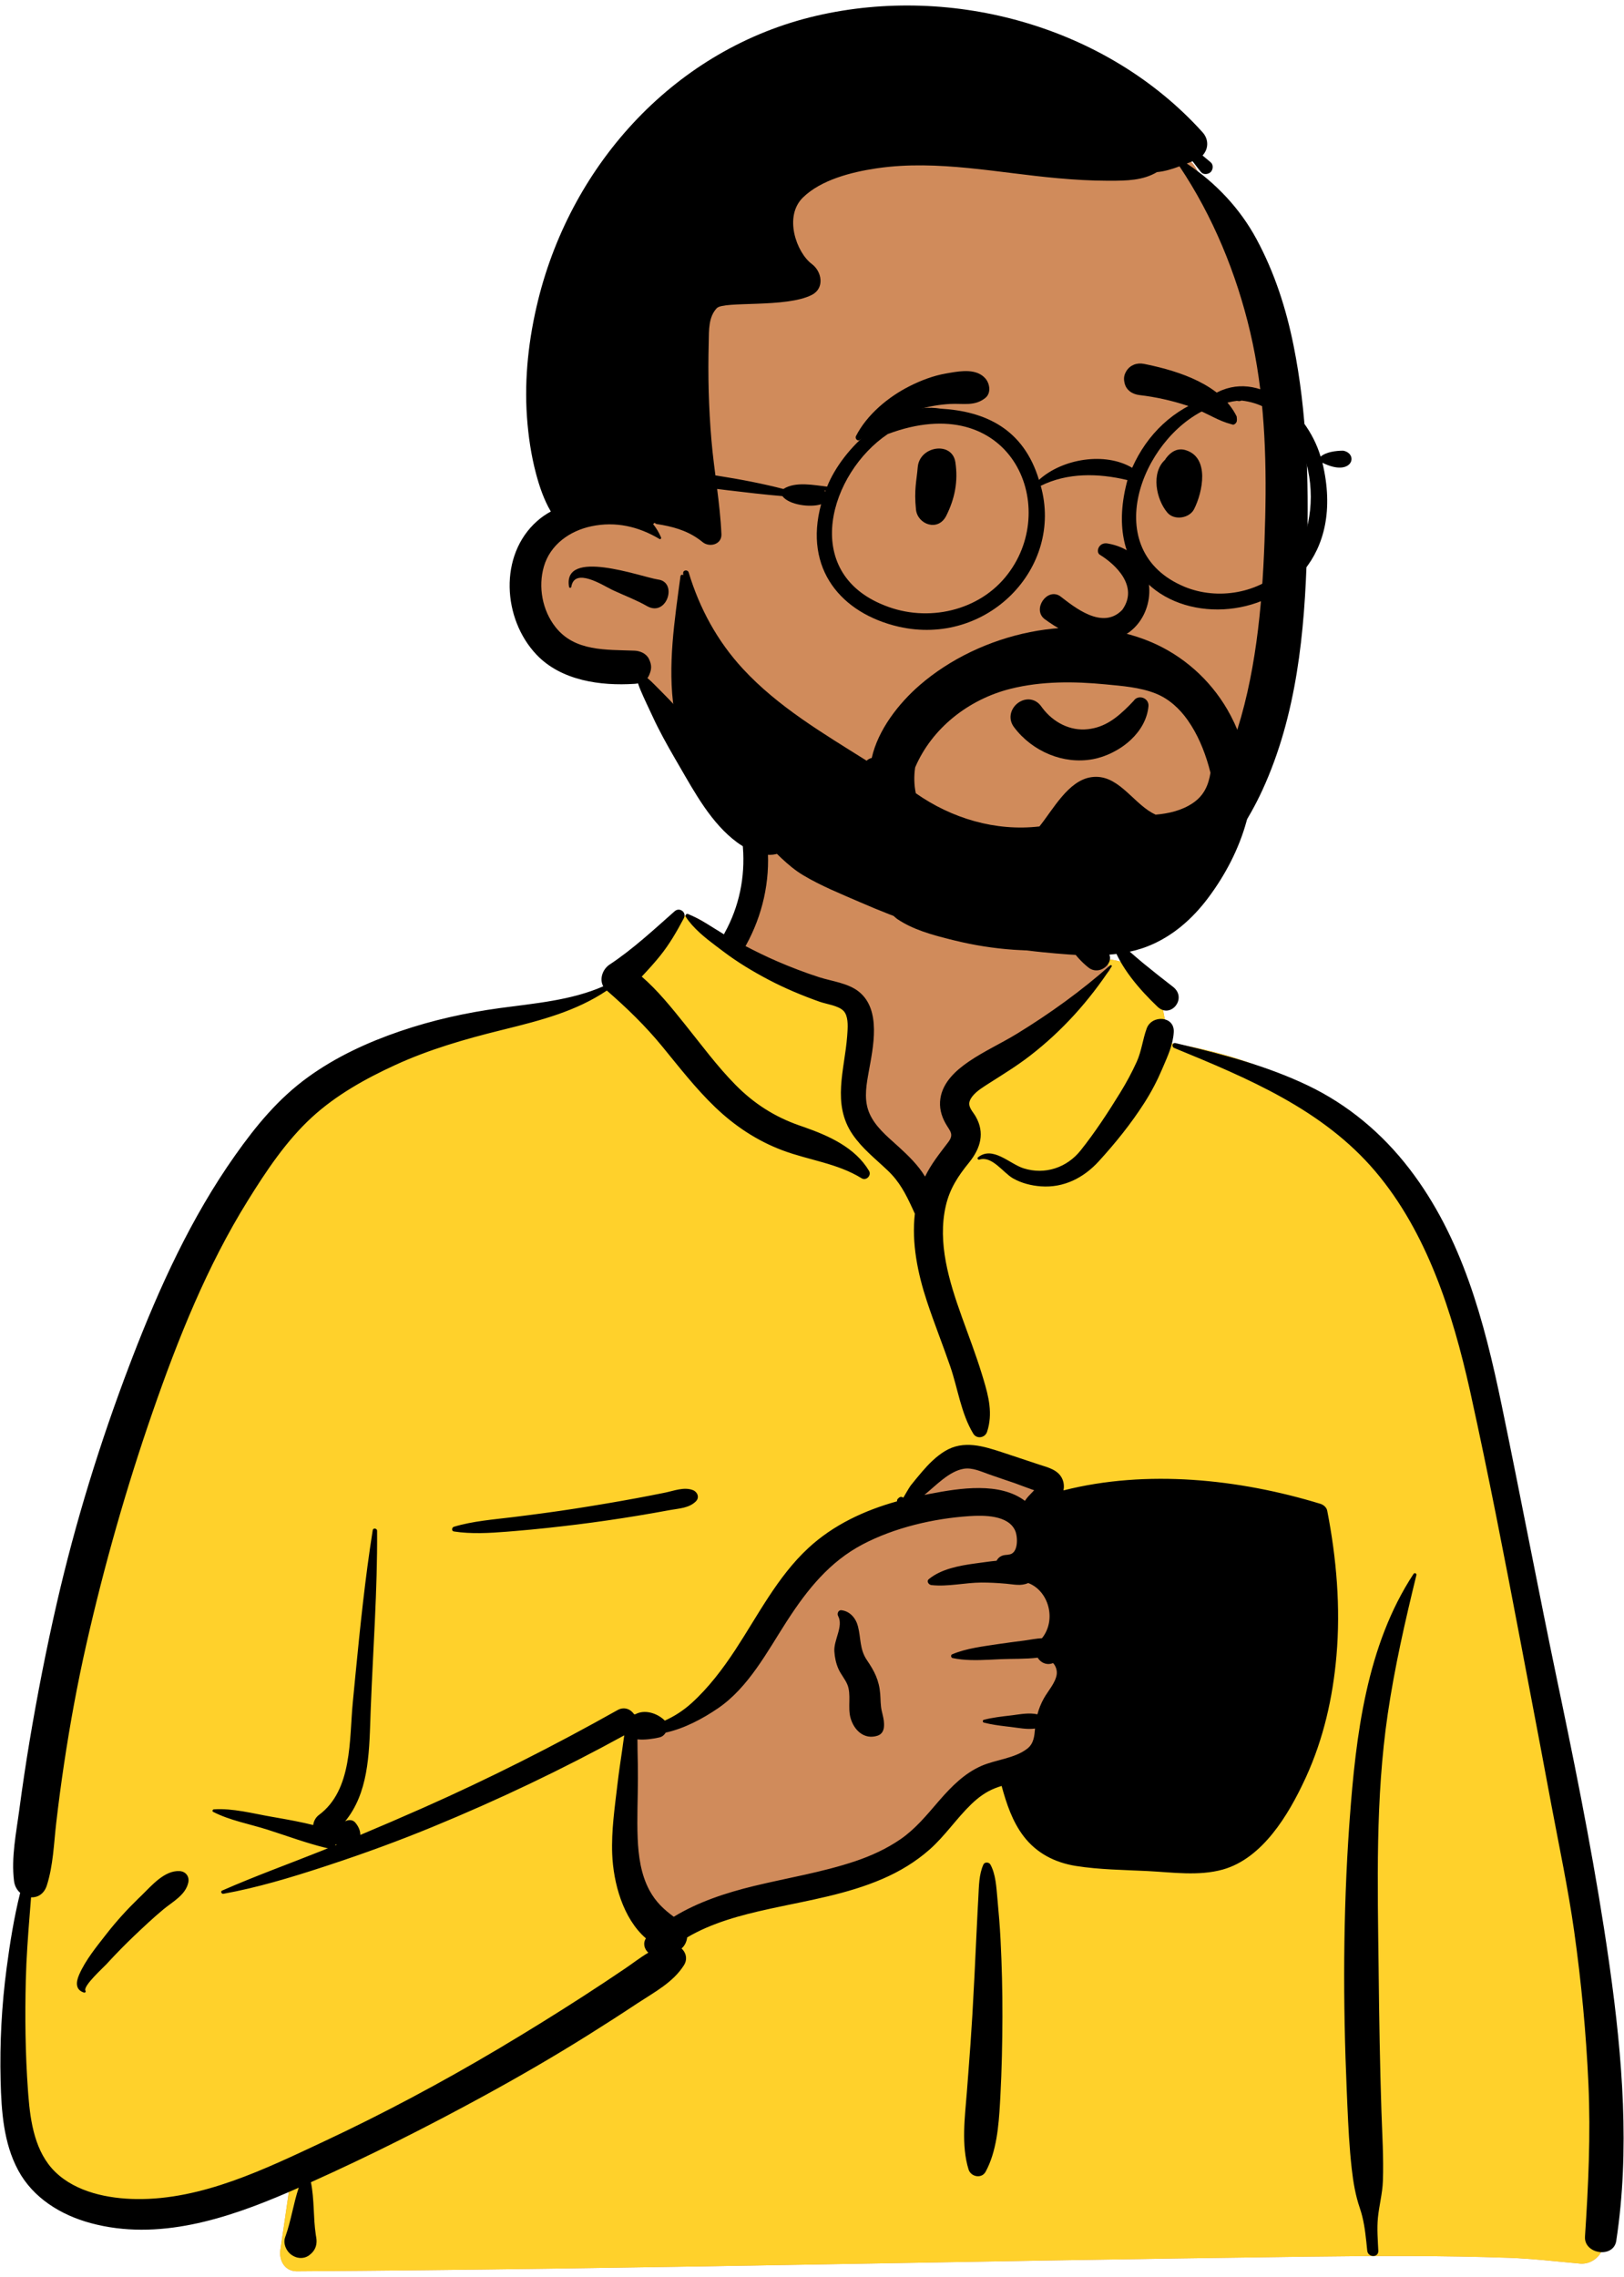 <svg width="107" height="150" viewBox="0 0 107 150" fill="none" xmlns="http://www.w3.org/2000/svg">
<path d="M59.652 92.115H90.898V130.561H59.652V92.115Z" fill="black"/>
<path fill-rule="evenodd" clip-rule="evenodd" d="M50.538 54.511C53.907 51.948 62.362 50.795 65.957 53.263C69.508 55.741 69.895 59.748 71.549 63.434C73.11 62.699 75.688 63.752 76.141 65.199C76.702 65.882 76.727 67.8 77.115 68.717C93.957 71.396 96.514 84.517 98.542 99.412C101.224 114.528 107.312 129.61 104.669 145.164C105.013 145.662 105.285 146.146 105.536 146.72C106.137 147.743 105.363 149.191 104.149 149.135C102.579 148.997 101.023 148.809 99.445 148.75C95.071 148.598 90.693 148.616 86.317 148.672L85.72 148.68C63.666 148.954 41.614 149.495 19.559 149.638C18.759 149.639 18.367 148.922 18.474 148.215C18.689 146.791 18.889 145.366 19.097 143.941C13.881 145.318 8.335 145.665 3.133 144.086C2.769 143.716 3.981 143.917 4.173 143.86C-0.614 140.592 0.816 133.706 1.24 128.746C3.877 111.752 4.806 92.949 14.994 78.448C19.402 72.53 25.864 67.844 33.289 66.79L33.495 66.762C35.666 66.473 38.086 66.379 39.984 65.199C42.119 63.496 43.029 60.35 45.275 60.32C46.016 60.31 47.025 61.248 48.111 61.884C48.192 60.484 48.947 59.303 49.114 58.217L49.128 58.124C49.301 56.858 49.063 55.719 50.538 54.511ZM86.735 99.861C82.002 96.576 69.775 98.227 69.495 98.411C68.879 98.816 68.613 98.852 68.28 99.377C67.951 99.421 67.622 99.466 67.293 99.513C66.634 99.728 67.123 100.538 67.884 100.249C67.426 102.223 68.774 103.626 69.31 105.577C69.485 106.21 69.317 107.349 69.31 107.997C69.362 108.822 70.276 109.797 70.123 110.625C69.582 113.568 66.646 116.439 67.884 119.293C68.704 120.906 71.171 121.728 72.81 122.276C76.208 123.579 82.127 122.227 84.101 119.293C85.154 117.729 86.374 113.782 87.001 112.558L87.141 110.616C87.484 105.789 87.789 100.593 86.735 99.861Z" fill="#D08B5B"/>
<path fill-rule="evenodd" clip-rule="evenodd" d="M45.1 60.329L46.454 61.16L54.321 65.045C55.846 65.472 56.609 65.983 56.609 66.579V72.649C56.609 73.461 58.04 75.302 60.903 78.171L63.547 75.537L63.488 75.192C63.236 73.706 63.111 72.712 63.111 72.21C63.111 71.67 65.698 69.62 70.872 66.06L73.136 63.931L72.895 63.197C74.29 63.263 75.804 64.122 76.141 65.199C76.702 65.882 76.727 67.8 77.115 68.717C93.957 71.396 96.514 84.517 98.542 99.412C101.224 114.528 107.312 129.61 104.669 145.164C105.013 145.662 105.285 146.146 105.536 146.72C106.137 147.743 105.363 149.191 104.149 149.135C102.579 148.997 101.023 148.809 99.445 148.75C95.071 148.598 90.693 148.616 86.317 148.672L85.72 148.68C63.666 148.954 41.614 149.495 19.559 149.638C18.759 149.639 18.367 148.922 18.474 148.215C18.689 146.791 18.889 145.366 19.097 143.941C13.881 145.318 8.335 145.665 3.133 144.086C2.769 143.716 3.981 143.917 4.173 143.86C-0.614 140.592 0.816 133.706 1.24 128.746C3.877 111.752 4.806 92.949 14.994 78.448C19.402 72.53 25.864 67.844 33.289 66.79L33.495 66.762L33.702 66.735C35.819 66.466 38.146 66.342 39.984 65.199C42.062 63.541 42.98 60.515 45.1 60.329ZM63.95 95.954C63.179 95.954 61.598 97.151 59.209 99.546L58.999 99.643C56.111 100.983 54.198 102.146 53.26 103.131L53.226 103.166C52.278 104.182 50.401 106.885 47.594 111.273L43.53 113.674H41.992L40.898 121.609L43.53 127.275L49.493 125.268L59.209 122.709L64.785 117.058L67.93 116.003C67.548 117.104 67.41 118.2 67.884 119.293C68.704 120.906 71.171 121.728 72.81 122.276C76.208 123.579 82.127 122.227 84.101 119.293C85.154 117.729 86.374 113.782 87.001 112.558L87.182 110.036C87.506 105.381 87.747 100.564 86.735 99.861C82.002 96.576 69.775 98.227 69.495 98.411C68.879 98.816 68.613 98.852 68.28 99.377L68.108 99.401L69.078 98.086L68.734 97.902C66.283 96.603 64.688 95.954 63.95 95.954ZM67.884 100.249C67.446 102.138 68.662 103.505 69.238 105.33L67.768 102.518L67.768 100.286C67.806 100.276 67.845 100.264 67.884 100.249Z" fill="#FFD12B"/>
<path fill-rule="evenodd" clip-rule="evenodd" d="M44.45 60.035C44.777 59.746 45.26 60.11 45.053 60.5C44.586 61.378 44.108 62.21 43.481 62.986C43.102 63.456 42.695 63.901 42.282 64.341C43.34 65.256 44.248 66.391 45.104 67.455C46.2 68.816 47.236 70.234 48.465 71.479C49.678 72.707 51.019 73.566 52.641 74.138L52.968 74.252C54.597 74.823 56.338 75.595 57.256 77.136C57.437 77.44 57.073 77.815 56.766 77.626C55.171 76.638 53.296 76.44 51.559 75.788C49.882 75.158 48.419 74.188 47.127 72.951C45.837 71.715 44.754 70.31 43.625 68.934C42.507 67.573 41.304 66.411 39.983 65.26C37.944 66.631 35.616 67.227 33.249 67.813L32.991 67.877C30.621 68.463 28.264 69.144 26.041 70.165C24.081 71.065 22.153 72.14 20.556 73.604C18.861 75.159 17.542 77.144 16.335 79.085C13.634 83.428 11.735 88.186 10.063 93.002C8.325 98.011 6.871 103.12 5.697 108.291C5.1 110.921 4.615 113.569 4.216 116.236C4.024 117.521 3.854 118.808 3.704 120.098C3.545 121.476 3.508 122.893 3.085 124.218C2.904 124.785 2.475 125.021 2.047 125.001L1.96 126.089C1.844 127.539 1.737 128.99 1.7 130.449C1.64 132.876 1.667 135.295 1.842 137.716L1.867 138.047C2.004 139.814 2.311 141.799 3.641 143.093C5.018 144.433 7.136 144.855 8.992 144.879C13.316 144.935 17.478 142.894 21.303 141.103C25.244 139.259 29.076 137.212 32.817 134.992C34.722 133.861 36.606 132.693 38.467 131.491C39.38 130.901 40.286 130.301 41.186 129.691C41.701 129.341 42.19 128.958 42.714 128.649C42.457 128.409 42.343 128.033 42.558 127.705C41.041 126.39 40.41 124.043 40.336 122.143C40.277 120.61 40.502 119.081 40.681 117.563C40.771 116.797 40.882 116.033 40.997 115.27C41.042 114.969 41.077 114.647 41.13 114.329C37.035 116.578 32.826 118.58 28.504 120.359C26.289 121.271 24.046 122.091 21.771 122.842L21.311 122.994C19.155 123.699 16.949 124.364 14.721 124.767C14.602 124.789 14.505 124.613 14.633 124.557C16.804 123.6 19.05 122.793 21.254 121.911L21.616 121.764C21.574 121.761 21.531 121.756 21.486 121.745C20.194 121.433 18.911 120.953 17.644 120.549C16.467 120.173 15.146 119.938 14.046 119.371C13.961 119.327 14.009 119.21 14.091 119.204C15.327 119.119 16.669 119.478 17.88 119.69L18.336 119.77C19.098 119.904 19.878 120.049 20.637 120.237C20.664 119.983 20.806 119.728 21.008 119.578C23.232 117.933 23.006 114.61 23.244 112.159L23.42 110.34C23.73 107.156 24.058 103.972 24.557 100.812C24.584 100.643 24.845 100.691 24.846 100.851C24.872 104.768 24.576 108.668 24.427 112.579L24.404 113.221C24.322 115.634 24.258 118.14 22.737 119.997C22.95 119.873 23.237 119.873 23.41 120.078C23.621 120.33 23.744 120.612 23.74 120.89C25.114 120.314 26.483 119.723 27.845 119.12C32.224 117.182 36.511 115.013 40.685 112.666C41.134 112.413 41.561 112.611 41.783 112.945L41.815 112.94C41.82 112.939 41.826 112.939 41.831 112.939L41.863 112.937C41.864 112.937 41.866 112.937 41.867 112.937C42.454 112.615 43.255 112.844 43.759 113.315C43.774 113.329 43.786 113.344 43.8 113.359C44.438 113.073 45.034 112.687 45.575 112.197C46.681 111.194 47.619 109.955 48.436 108.712C49.941 106.423 51.22 103.878 53.253 101.993C54.905 100.462 56.953 99.509 59.102 98.911C59.093 98.848 59.117 98.781 59.16 98.737C59.27 98.624 59.349 98.585 59.492 98.653C59.503 98.659 59.51 98.667 59.514 98.675L59.724 98.317C59.839 98.123 59.956 97.927 59.997 97.876C60.241 97.569 60.492 97.264 60.747 96.966C61.179 96.461 61.671 95.963 62.241 95.613C63.49 94.847 64.802 95.28 66.086 95.699C66.861 95.952 67.634 96.214 68.409 96.471L68.488 96.497C69.066 96.682 69.741 96.844 69.999 97.455C70.102 97.697 70.117 97.948 70.07 98.192C75.552 96.798 81.642 97.439 86.993 99.074C87.198 99.137 87.403 99.305 87.446 99.527C88.059 102.668 88.332 105.89 88.055 109.085C87.816 111.842 87.204 114.545 86.052 117.07L85.986 117.212C84.903 119.552 83.187 122.436 80.565 123.17C78.982 123.613 77.232 123.352 75.617 123.27C74.048 123.192 72.445 123.18 70.89 122.934C69.506 122.714 68.294 122.094 67.438 120.97C66.7 120 66.312 118.827 65.993 117.661C65.848 117.707 65.703 117.756 65.561 117.812C64.959 118.047 64.45 118.425 63.989 118.871C63.016 119.812 62.262 120.956 61.244 121.854C60.323 122.667 59.273 123.299 58.147 123.785C55.814 124.793 53.31 125.195 50.842 125.729L50.67 125.767C48.812 126.174 46.916 126.674 45.275 127.641C45.243 127.925 45.114 128.193 44.906 128.368C45.195 128.64 45.317 129.07 45.063 129.473C44.353 130.599 43.13 131.24 42.032 131.96L41.961 132.007C40.881 132.722 39.791 133.423 38.693 134.11C36.46 135.507 34.18 136.827 31.869 138.089C28.15 140.119 24.352 142.033 20.485 143.77C20.718 144.911 20.633 146.087 20.807 147.236L20.834 147.4C20.909 147.826 20.808 148.183 20.514 148.461L20.483 148.49L20.483 148.486L20.456 148.511L20.447 148.519L20.45 148.516C20.416 148.547 20.381 148.576 20.345 148.601L20.3 148.63C20.017 148.802 19.653 148.8 19.363 148.648L19.33 148.63L19.274 148.598C18.891 148.378 18.627 147.833 18.786 147.4C19.176 146.335 19.324 145.199 19.684 144.128L19.398 144.255L19.021 144.419C14.945 146.181 10.416 147.664 5.975 146.463C4.012 145.933 2.178 144.81 1.196 142.98C0.229 141.18 0.093 139.089 0.041 137.087C-0.022 134.615 0.111 132.105 0.437 129.654C0.656 128.009 0.921 126.333 1.329 124.705C1.119 124.52 0.965 124.254 0.924 123.925C0.731 122.37 1.069 120.754 1.275 119.207C1.477 117.697 1.7 116.189 1.952 114.687C2.461 111.652 3.053 108.624 3.741 105.625C4.967 100.287 6.585 95.044 8.534 89.927L8.704 89.481C10.505 84.804 12.589 80.226 15.492 76.117C16.881 74.151 18.349 72.368 20.311 70.952C22.149 69.624 24.222 68.669 26.362 67.938C28.504 67.207 30.706 66.718 32.946 66.413C35.222 66.103 37.623 65.913 39.746 64.981C39.477 64.5 39.708 63.851 40.16 63.552C41.681 62.548 43.087 61.242 44.45 60.035ZM93.134 103.693C93.198 103.596 93.349 103.657 93.321 103.771C92.581 106.799 91.887 109.833 91.434 112.919C90.615 118.488 90.766 124.13 90.833 129.74L90.836 130.031C90.87 133.052 90.918 136.075 91.018 139.095C91.069 140.622 91.168 142.164 91.114 143.691C91.085 144.52 90.864 145.304 90.785 146.122C90.717 146.838 90.778 147.565 90.812 148.282C90.835 148.759 90.131 148.738 90.083 148.282L90.022 147.692C89.942 146.945 89.844 146.203 89.599 145.488C89.304 144.628 89.163 143.783 89.061 142.881C88.904 141.497 88.835 140.1 88.774 138.707L88.733 137.743C88.481 131.921 88.489 126.072 88.898 120.256L88.928 119.84C89.332 114.343 90.034 108.403 93.134 103.693ZM77.367 69.044C77.174 68.964 77.242 68.672 77.456 68.723L77.845 68.816C80.696 69.498 83.495 70.238 86.156 71.507C88.819 72.778 91.073 74.674 92.864 77.006C96.346 81.54 97.793 87.049 98.935 92.553C100.205 98.669 101.361 104.807 102.641 110.922L102.879 112.06C104.064 117.755 105.183 123.453 106.007 129.215L106.066 129.633C106.897 135.558 107.397 141.689 106.49 147.629C106.311 148.805 104.353 148.512 104.43 147.351C104.651 143.994 104.809 140.654 104.656 137.29C104.503 133.925 104.187 130.575 103.717 127.239C103.32 124.432 102.73 121.659 102.207 118.875L102.125 118.435C101.687 116.066 101.236 113.7 100.786 111.333L100.113 107.79C99.104 102.485 98.076 97.175 96.914 91.904L96.846 91.593C95.709 86.522 94.032 81.209 90.622 77.181C87.161 73.094 82.207 71.035 77.367 69.044ZM64.792 122.841C64.875 122.656 65.166 122.676 65.255 122.841C65.606 123.487 65.645 124.313 65.712 125.043L65.719 125.118C65.803 126.008 65.877 126.902 65.923 127.796C66.01 129.491 66.051 131.185 66.046 132.883C66.04 134.623 66.005 136.361 65.912 138.099L65.886 138.565C65.8 140.075 65.657 141.759 64.939 143.079C64.677 143.559 63.968 143.418 63.816 142.932C63.321 141.343 63.575 139.459 63.703 137.832L63.801 136.562C63.899 135.292 63.992 134.021 64.066 132.749C64.167 131.01 64.251 129.268 64.331 127.528C64.357 126.962 64.385 126.397 64.415 125.832L64.461 124.984C64.5 124.275 64.497 123.496 64.792 122.841ZM9.102 125.093L9.322 124.881C9.995 124.223 10.845 123.21 11.84 123.272C12.237 123.297 12.49 123.627 12.408 124.017C12.232 124.85 11.381 125.283 10.768 125.792C10.097 126.35 9.464 126.946 8.832 127.547C8.272 128.081 7.733 128.629 7.208 129.195L7.011 129.408C6.823 129.614 5.48 130.827 5.625 131.141L5.633 131.156C5.674 131.216 5.607 131.299 5.54 131.278C4.96 131.095 4.996 130.598 5.215 130.095C5.636 129.129 6.374 128.235 7.017 127.41C7.66 126.586 8.355 125.82 9.102 125.093ZM66.892 100.859C66.444 99.801 64.793 99.823 63.855 99.886C61.495 100.046 58.941 100.642 56.84 101.745C54.663 102.888 53.196 104.719 51.884 106.744L51.822 106.839C50.543 108.826 49.311 111.178 47.308 112.544C46.288 113.24 45.097 113.875 43.859 114.15C43.774 114.3 43.636 114.418 43.456 114.461L43.372 114.48C43.02 114.558 42.472 114.644 41.999 114.592C42.002 114.823 41.999 115.053 42.005 115.272C42.022 115.9 42.029 116.53 42.029 117.159C42.029 118.475 41.959 119.794 42.014 121.11C42.062 122.274 42.227 123.491 42.786 124.531C43.196 125.295 43.738 125.8 44.392 126.282C46 125.303 47.818 124.706 49.664 124.257C51.896 123.715 54.181 123.352 56.362 122.616C57.412 122.262 58.421 121.798 59.336 121.169C60.306 120.5 61.047 119.595 61.81 118.71L61.929 118.573C62.708 117.681 63.557 116.827 64.657 116.344C65.605 115.927 66.853 115.853 67.681 115.208C68.115 114.871 68.151 114.382 68.196 113.88C67.666 113.956 67.104 113.835 66.576 113.773L66.302 113.741C65.802 113.681 65.313 113.616 64.821 113.489C64.73 113.465 64.73 113.328 64.821 113.304C65.403 113.154 65.979 113.09 66.576 113.02L66.716 113.003C67.255 112.932 67.822 112.825 68.352 112.944C68.447 112.583 68.584 112.238 68.776 111.893C69.046 111.408 69.557 110.858 69.626 110.292C69.647 110.123 69.607 109.923 69.528 109.774L69.5 109.723C69.466 109.662 69.427 109.602 69.368 109.564C69.362 109.572 69.348 109.58 69.319 109.59C68.912 109.718 68.556 109.519 68.368 109.212C67.567 109.311 66.694 109.278 65.943 109.311L65.184 109.347C64.373 109.385 63.525 109.401 62.763 109.237C62.656 109.214 62.624 109.037 62.731 108.992C63.668 108.591 64.804 108.464 65.807 108.31C66.368 108.224 66.932 108.158 67.494 108.083C67.868 108.032 68.265 107.949 68.653 107.929C69.624 106.72 69.101 104.813 67.748 104.293C67.255 104.509 66.812 104.383 66.274 104.337C65.737 104.291 65.198 104.26 64.659 104.262C63.578 104.267 62.432 104.551 61.362 104.428C61.188 104.408 61.026 104.177 61.199 104.036C62.018 103.367 63.193 103.15 64.233 103.007L64.448 102.978C64.797 102.933 65.221 102.866 65.661 102.826C65.761 102.632 65.939 102.486 66.207 102.45C66.287 102.439 66.367 102.432 66.447 102.425L66.446 102.418C67.1 102.386 67.071 101.283 66.892 100.859ZM22.129 121.504C22.117 121.521 22.105 121.538 22.091 121.555L22.071 121.579L22.178 121.535L22.129 121.504ZM78.302 98.494C75.549 98.198 72.793 98.261 70.033 98.34C69.812 99.062 69.044 99.677 68.299 99.7C68.883 100.587 68.943 101.787 68.534 102.727C69.402 103.073 70.15 103.693 70.604 104.576C71.234 105.801 71.151 107.164 70.529 108.296C71.06 108.776 71.374 109.557 71.342 110.292C71.307 111.112 70.818 111.812 70.412 112.491C69.972 113.226 69.958 113.872 69.823 114.695C69.625 115.898 68.813 116.628 67.768 117.084L67.823 117.302C68.093 118.35 68.428 119.456 69.198 120.223C70.189 121.209 71.726 121.2 73.035 121.262L73.099 121.265C74.297 121.325 75.495 121.395 76.694 121.463L77.593 121.513C78.972 121.589 80.297 121.598 81.424 120.687C83.262 119.199 84.523 116.737 85.321 114.558C86.996 109.983 87.016 104.962 86.247 100.198C83.669 99.367 80.994 98.783 78.302 98.494ZM55.415 106.084L55.435 106.085C56.002 106.15 56.391 106.608 56.529 107.152C56.731 107.943 56.632 108.657 57.117 109.371C57.615 110.105 57.922 110.692 57.994 111.599C58.024 111.972 58.01 112.344 58.093 112.709L58.153 112.965C58.217 113.237 58.27 113.5 58.238 113.793C58.209 114.06 58.079 114.268 57.811 114.354C56.937 114.633 56.262 113.99 56.037 113.176C55.842 112.474 56.102 111.636 55.827 110.976C55.675 110.611 55.394 110.305 55.235 109.936C55.077 109.571 54.998 109.19 54.973 108.793C54.925 108.043 55.589 107.141 55.219 106.461C55.14 106.316 55.229 106.079 55.415 106.084ZM43.81 98.34C44.401 98.22 45.073 97.945 45.656 98.174C45.956 98.291 46.104 98.657 45.851 98.911C45.411 99.352 44.771 99.376 44.179 99.48L44.127 99.489C43.426 99.619 42.724 99.742 42.021 99.858C40.699 100.077 39.374 100.27 38.044 100.435C36.678 100.604 35.308 100.754 33.936 100.867L33.405 100.911C32.246 101.003 31.04 101.073 29.903 100.896C29.738 100.87 29.765 100.63 29.903 100.588C31.149 100.211 32.515 100.11 33.803 99.951C35.172 99.781 36.539 99.602 37.902 99.389C39.263 99.177 40.622 98.948 41.977 98.697C42.589 98.583 43.2 98.464 43.81 98.34ZM65.157 97.131C64.638 96.947 64.067 96.675 63.504 96.766C62.534 96.923 61.671 97.868 60.903 98.49L61.288 98.415C63.261 98.036 65.874 97.628 67.53 98.881C67.534 98.874 67.537 98.867 67.542 98.859C67.676 98.656 67.831 98.498 68 98.325C68.016 98.309 68.032 98.294 68.047 98.278L68.138 98.181L67.93 98.108C67.483 97.951 66.953 97.747 66.87 97.717L66.864 97.715C66.294 97.522 65.724 97.332 65.157 97.131ZM48.947 55.812C48.866 54.768 50.491 54.777 50.572 55.812C50.747 58.071 50.239 60.308 49.144 62.289C49.135 62.303 49.127 62.316 49.118 62.33C49.803 62.686 50.496 63.027 51.204 63.333C52.11 63.724 53.033 64.079 53.972 64.381C54.822 64.654 55.869 64.762 56.583 65.331C58.09 66.529 57.524 69.017 57.234 70.629L57.189 70.884C57.044 71.714 56.94 72.565 57.29 73.361C57.664 74.212 58.42 74.843 59.094 75.451L59.231 75.575C59.828 76.119 60.511 76.78 60.949 77.517C61.349 76.69 61.895 76.015 62.471 75.255C62.883 74.712 62.59 74.533 62.294 74.003C62.01 73.493 61.871 72.949 61.96 72.367C62.124 71.292 62.984 70.516 63.839 69.933C64.85 69.244 65.978 68.734 67.023 68.093C69.17 66.777 71.26 65.272 73.144 63.601C73.196 63.554 73.286 63.615 73.244 63.678C71.756 65.939 70.012 67.894 67.868 69.552C66.998 70.225 66.085 70.783 65.165 71.369L64.901 71.539C64.532 71.778 64.071 72.097 63.904 72.504C63.736 72.913 64.095 73.222 64.287 73.561C64.9 74.637 64.604 75.641 63.878 76.554L63.845 76.596C63.123 77.484 62.577 78.31 62.315 79.445C61.754 81.882 62.536 84.421 63.355 86.709L63.387 86.799C63.83 88.032 64.301 89.256 64.686 90.509L64.792 90.856C65.141 92.009 65.426 93.146 65.035 94.331C64.902 94.734 64.352 94.829 64.123 94.45C63.317 93.112 63.116 91.502 62.611 90.031C62.118 88.597 61.553 87.189 61.077 85.75C60.464 83.897 60.054 81.901 60.277 79.957C60.27 79.946 60.263 79.935 60.258 79.923L60.102 79.582C59.676 78.659 59.266 77.853 58.492 77.118C57.686 76.35 56.81 75.671 56.175 74.742C54.797 72.724 55.649 70.479 55.816 68.273L55.835 68.002C55.865 67.544 55.882 66.922 55.582 66.605C55.245 66.248 54.455 66.157 54.008 65.999C52.853 65.59 51.715 65.114 50.631 64.543C49.599 63.999 48.599 63.398 47.668 62.694L47.196 62.339C46.452 61.778 45.68 61.165 45.181 60.401C45.123 60.313 45.221 60.171 45.325 60.214C46.158 60.551 46.919 61.088 47.699 61.556C47.711 61.527 47.725 61.498 47.741 61.469C48.705 59.726 49.101 57.794 48.947 55.812ZM75.552 67.757C75.883 66.847 77.396 66.918 77.335 67.998C77.289 68.828 76.936 69.577 76.614 70.33L76.58 70.411C76.247 71.196 75.862 71.933 75.402 72.653C74.523 74.029 73.493 75.305 72.393 76.51C71.396 77.602 70.088 78.27 68.579 78.159C67.944 78.112 67.303 77.951 66.746 77.634C66.084 77.257 65.366 76.126 64.522 76.4C64.441 76.426 64.365 76.307 64.435 76.25C65.409 75.466 66.515 76.682 67.448 76.974C68.853 77.415 70.295 76.928 71.199 75.793C72.144 74.608 73.013 73.281 73.806 71.99C74.21 71.335 74.577 70.655 74.895 69.954C75.215 69.247 75.288 68.478 75.552 67.757ZM73.286 62.161C73.246 62.035 73.402 61.916 73.512 61.988C74.152 62.404 74.707 62.954 75.297 63.436C75.952 63.971 76.612 64.496 77.282 65.011C78.259 65.764 77.126 67.149 76.266 66.327C75.089 65.203 73.801 63.733 73.286 62.161ZM69.772 57.76C70.032 56.758 71.57 57.172 71.346 58.162L71.339 58.192C70.914 59.827 71.519 61.492 72.809 62.553L72.857 62.591C73.674 63.244 72.517 64.386 71.708 63.739C69.943 62.328 69.209 59.93 69.772 57.76Z" fill="black"/>
<path fill-rule="evenodd" clip-rule="evenodd" d="M82.63 22.219C84.179 21.105 81.869 17.439 81.085 16.349C80.402 14.926 79.719 13.503 79.036 12.08C79.12 10.913 77.981 9.875 76.857 10.23C75.879 9.528 74.24 9.864 73.743 10.964C62.926 6.246 44.209 8.209 43.241 22.766C41.149 26.91 39.075 31.09 37.218 35.347C34.642 35.485 33.394 38.618 34.927 40.644C35.132 43.932 37.214 44.192 39.993 44.046C41.109 44.34 42.266 44.5 43.103 45.363C43.739 46.014 44.172 46.839 44.589 47.64C46.515 51.336 48.962 54.532 52.279 57.089C57.437 60.954 64.419 63.729 70.851 61.847C84.678 56.41 87.394 34.681 82.63 22.219Z" fill="#D08B5B"/>
<path fill-rule="evenodd" clip-rule="evenodd" d="M53.773 1.043C62.807 -1.058 72.956 1.762 79.226 8.708C79.667 9.196 79.619 9.831 79.231 10.243C79.412 10.39 79.589 10.541 79.769 10.693C79.957 10.852 79.93 11.173 79.769 11.335C79.61 11.494 79.279 11.527 79.128 11.335L78.904 11.053C78.793 10.912 78.683 10.771 78.576 10.626C78.447 10.674 78.32 10.724 78.194 10.773C80.109 12.048 81.707 13.741 82.801 15.779C83.986 17.984 84.742 20.337 85.233 22.786C86.109 27.153 86.236 31.633 86.119 36.075L86.113 36.313C85.962 41.666 85.44 47.109 83.185 52.032C81.377 55.977 78.164 59.605 74.135 61.333C71.815 62.327 69.32 62.751 66.8 62.573C65.471 62.481 64.147 62.271 62.853 61.95L62.542 61.873C61.364 61.577 60.142 61.235 59.136 60.56C58.104 59.866 58.8 58.487 59.938 58.655C61.309 58.858 62.615 59.431 63.975 59.728C65.305 60.02 66.652 60.172 68.015 60.133C70.426 60.065 72.622 59.323 74.616 57.976C82.236 52.824 83.162 42.465 83.361 34.094C83.458 30.005 83.308 25.861 82.368 21.865C81.466 18.023 79.912 14.24 77.713 10.959C77.228 11.14 76.744 11.291 76.228 11.339C75.308 11.893 74.214 11.907 73.15 11.908L73.002 11.908C71.895 11.906 70.788 11.841 69.687 11.741C65.789 11.395 61.778 10.517 57.859 11.076L57.699 11.099C56.085 11.342 54.086 11.852 52.901 13.014C51.622 14.269 52.479 16.642 53.492 17.396C54.147 17.884 54.352 18.983 53.492 19.426C51.796 20.303 47.69 19.816 47.228 20.302C46.674 20.882 46.713 21.766 46.697 22.519L46.696 22.569C46.638 24.712 46.691 26.848 46.873 28.986C47.047 31.053 47.443 33.124 47.532 35.196C47.562 35.879 46.738 36.086 46.287 35.711C46.199 35.638 46.107 35.568 46.016 35.505C45.198 34.925 44.268 34.679 43.27 34.524C43.217 34.516 43.176 34.489 43.147 34.455L43.135 34.439L43.029 34.527C43.236 34.784 43.413 35.076 43.553 35.403C43.582 35.469 43.52 35.552 43.448 35.508C42.068 34.686 40.564 34.337 38.975 34.67C37.546 34.968 36.252 35.876 35.833 37.33C35.448 38.667 35.731 40.209 36.596 41.309C37.874 42.94 39.95 42.793 41.813 42.868C42.178 42.883 42.585 43.06 42.755 43.409C42.955 43.821 42.942 44.101 42.755 44.512C42.729 44.57 42.695 44.623 42.656 44.671C42.813 44.802 42.963 44.945 43.108 45.091L43.594 45.581C43.927 45.917 44.258 46.257 44.577 46.605C45.514 47.627 46.395 48.715 47.224 49.826L47.3 49.93C48.272 51.26 49.279 53.181 50.963 53.601C51.54 53.746 52.076 54.031 52.248 54.656C52.419 55.282 52.015 55.889 51.472 56.151C50.53 56.605 49.334 56.065 48.557 55.492C46.88 54.255 45.785 52.238 44.755 50.462L44.473 49.977C43.943 49.06 43.425 48.133 42.983 47.17C42.731 46.621 42.46 46.075 42.225 45.518C42.157 45.356 42.089 45.191 42.036 45.022C41.961 45.038 41.885 45.049 41.813 45.053C39.565 45.2 36.977 44.843 35.352 43.135C33.113 40.78 32.85 36.57 35.395 34.324C35.663 34.086 35.965 33.878 36.292 33.699C35.837 32.929 35.536 32.036 35.314 31.197C34.99 29.973 34.809 28.726 34.719 27.463C34.538 24.888 34.839 22.266 35.457 19.764C37.698 10.697 44.58 3.181 53.773 1.043ZM37.493 38.67C37.048 36.087 42.211 37.997 43.336 38.177L43.369 38.182C44.661 38.361 43.941 40.629 42.67 39.954L42.631 39.932C41.944 39.538 41.188 39.255 40.467 38.921L40.312 38.848C39.739 38.573 37.845 37.337 37.64 38.67C37.629 38.743 37.505 38.742 37.493 38.67Z" fill="black"/>
<path fill-rule="evenodd" clip-rule="evenodd" d="M69.147 49.705C68.229 49.331 67.411 48.708 66.813 47.911C66.605 47.634 66.551 47.342 66.594 47.074C66.644 46.773 66.822 46.501 67.064 46.318C67.308 46.134 67.613 46.044 67.907 46.09C68.163 46.13 68.418 46.27 68.62 46.561L68.662 46.619C69.018 47.1 69.481 47.494 70.01 47.748C70.519 47.994 71.088 48.108 71.677 48.041C72.799 47.915 73.573 47.308 74.395 46.485C74.496 46.381 74.598 46.274 74.701 46.165C74.766 46.066 74.855 46.003 74.955 45.969C75.066 45.932 75.191 45.934 75.306 45.974C75.416 46.013 75.515 46.086 75.582 46.183C75.644 46.276 75.68 46.39 75.669 46.522C75.593 47.375 75.147 48.136 74.513 48.734C73.808 49.398 72.875 49.858 71.996 50.019C71.027 50.197 70.04 50.069 69.147 49.705ZM72.452 36.541C73.483 37.167 75.053 38.626 73.944 40.177C72.639 41.545 70.761 39.977 69.835 39.267C68.977 38.718 68.013 40.132 68.809 40.773C75.498 45.722 78.213 36.705 72.974 35.805C72.397 35.706 72.182 36.347 72.452 36.541ZM60.466 30.785C60.58 29.373 62.732 29.052 62.946 30.449C63.137 31.701 62.912 32.851 62.347 33.977C61.808 35.054 60.453 34.552 60.351 33.571C60.214 32.258 60.395 31.663 60.466 30.785ZM76.848 30.16C77.148 29.767 77.581 29.499 78.1 29.651C79.722 30.124 79.243 32.424 78.674 33.544C78.365 34.152 77.364 34.306 76.912 33.771C76.175 32.898 75.823 31.154 76.759 30.294C76.785 30.25 76.813 30.205 76.848 30.16ZM62.325 24.607L62.581 24.562C63.373 24.425 64.359 24.293 64.919 24.93C65.216 25.267 65.319 25.895 64.919 26.218C64.216 26.787 63.439 26.566 62.597 26.614C61.902 26.654 61.235 26.769 60.566 26.96C59.099 27.379 57.904 28.144 56.651 28.983C56.487 29.094 56.319 28.884 56.397 28.73C57.121 27.314 58.522 26.152 59.926 25.443C60.676 25.064 61.496 24.751 62.325 24.607ZM75.369 23.973L75.565 24.013C77.699 24.458 80.471 25.348 81.481 27.442C81.52 27.738 81.479 27.802 81.446 27.843L81.435 27.857C81.408 27.893 81.386 27.942 81.258 27.982C81.222 27.973 81.186 27.964 81.15 27.955C80.686 27.834 80.32 27.666 79.965 27.493L79.581 27.304C79.135 27.085 78.684 26.874 78.207 26.719C77.189 26.387 76.142 26.153 75.078 26.029C74.848 26.002 74.626 25.924 74.451 25.791C74.284 25.664 74.157 25.489 74.1 25.256C74.025 24.955 74.046 24.727 74.208 24.455C74.329 24.251 74.504 24.11 74.703 24.029C74.907 23.946 75.139 23.926 75.369 23.973Z" fill="black"/>
<path fill-rule="evenodd" clip-rule="evenodd" d="M60.297 50.559C61.401 47.974 63.812 46.073 66.588 45.378C68.627 44.869 70.766 44.886 72.844 45.088C73.933 45.193 75.101 45.279 76.127 45.683C77.003 46.028 77.717 46.68 78.254 47.446C78.893 48.354 79.328 49.392 79.633 50.457C79.676 50.608 79.717 50.761 79.755 50.914C79.622 51.717 79.34 52.401 78.596 52.906C77.869 53.399 77.002 53.6 76.138 53.672C76.053 53.631 75.972 53.59 75.896 53.547C74.55 52.776 73.602 50.956 71.902 51.202C70.385 51.422 69.387 53.33 68.485 54.448C65.589 54.785 62.696 53.916 60.34 52.261C60.22 51.695 60.213 51.124 60.297 50.559ZM81.723 48.598C81.491 47.948 81.2 47.319 80.854 46.727C79.71 44.767 77.955 43.206 75.872 42.313C70.943 40.204 64.566 41.691 60.586 45.149C59.226 46.331 57.852 48.069 57.436 49.937C57.312 49.962 57.194 50.026 57.098 50.117C54.222 48.308 51.261 46.568 48.944 44.06C47.261 42.238 46.09 40.082 45.374 37.712C45.315 37.517 45 37.546 45.01 37.761C45.013 37.812 45.015 37.862 45.018 37.913C44.988 37.82 44.846 37.868 44.835 37.958C44.45 40.836 43.967 43.888 44.412 46.781C44.677 48.508 45.462 49.772 46.511 51.136C47.636 52.599 48.908 53.96 50.209 55.265C51.035 56.093 51.898 57.049 52.909 57.656C54.085 58.362 55.419 58.898 56.674 59.443C57.951 59.998 59.246 60.511 60.567 60.956C63.206 61.849 65.934 62.466 68.71 62.736C70.932 62.951 73.472 63.186 75.602 62.351C77.234 61.711 78.552 60.554 79.597 59.161C80.735 57.645 81.635 55.918 82.132 54.097C82.648 52.205 81.832 48.903 81.723 48.598Z" fill="black"/>
<path fill-rule="evenodd" clip-rule="evenodd" d="M84.664 37.371C83.007 39.081 80.242 39.572 78.038 38.655C72.379 36.292 75.148 28.924 79.513 26.945C80.058 26.809 80.786 26.487 81.45 26.414C81.51 26.384 81.641 26.47 81.8 26.389C86.612 26.926 87.708 34.39 84.664 37.371ZM66.41 37.809C64.552 40.271 61.098 41.031 58.276 39.886C52.701 37.692 54.678 31.158 58.493 28.596C66.551 25.571 69.878 33.269 66.41 37.809ZM54.324 32.353C54.319 32.351 54.314 32.349 54.309 32.347C54.338 32.334 54.368 32.321 54.397 32.308C54.387 32.333 54.377 32.358 54.368 32.383C54.353 32.373 54.34 32.361 54.324 32.353ZM88.499 29.692C88.044 29.692 87.387 29.767 87.011 30.082C86.082 26.953 82.654 24.057 79.673 26.169C77.326 26.923 75.584 28.596 74.594 30.82C72.809 29.759 70.002 30.212 68.454 31.616C67.44 28.268 64.945 27.096 61.975 26.923C58.734 26.393 55.503 29.538 54.495 32.061C53.657 31.966 52.405 31.7 51.616 32.216C46.499 30.875 37.551 30.136 36.511 30.881C35.77 31.165 35.363 32.914 36.398 33.008C37.301 32.88 36.293 31.727 37.203 31.601C42.049 31.301 46.755 32.276 51.55 32.686C51.978 33.261 53.362 33.454 54.1 33.222C52.938 37.503 55.447 40.415 59.206 41.287C65.028 42.623 70.093 37.42 68.571 32.007C70.334 31.131 72.363 31.168 74.284 31.63C71.074 43.435 90.102 42.906 87.13 30.487C89.108 31.47 89.537 29.89 88.499 29.692Z" fill="black"/>
</svg>
